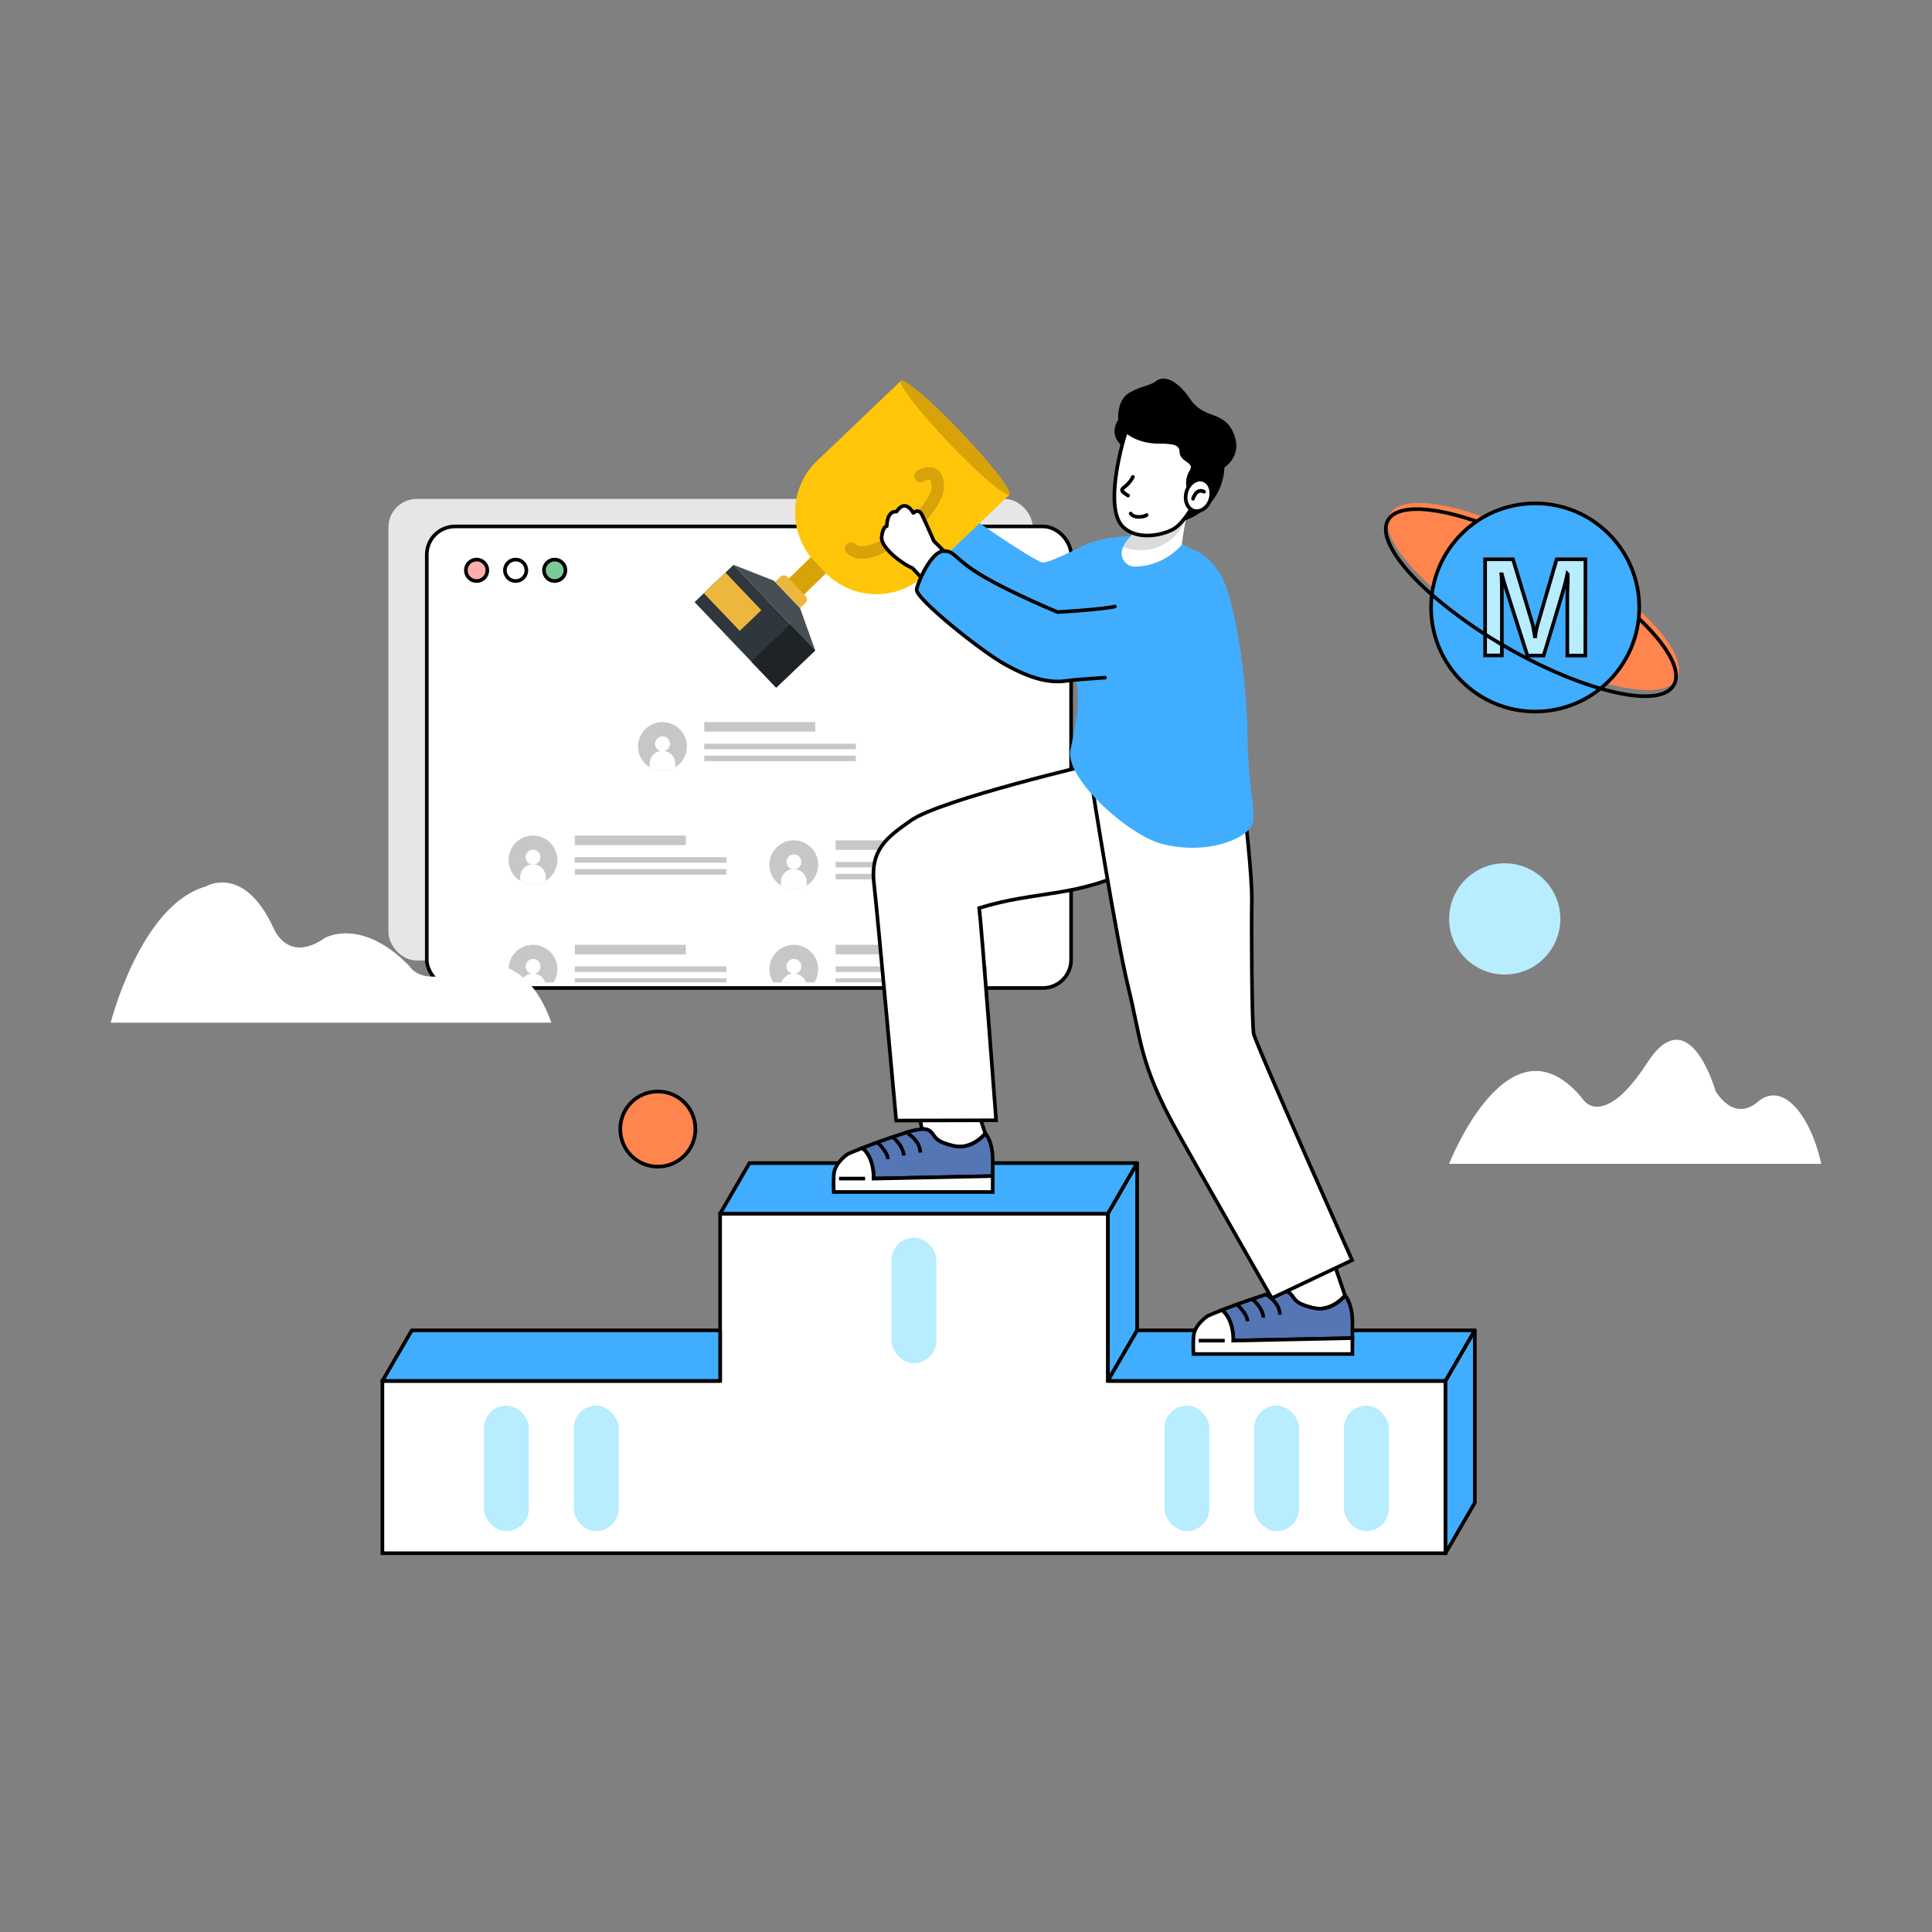 <svg id="图层_1" data-name="图层 1" xmlns="http://www.w3.org/2000/svg" xmlns:xlink="http://www.w3.org/1999/xlink" viewBox="0 0 800 800"><rect x="0" y="0" width="800" height="800" fill="#808080" stroke="none"/><defs><style>.cls-1,.cls-13,.cls-23{fill:none;}.cls-2,.cls-21,.cls-3,.cls-6{fill:#fff;}.cls-2{opacity:0.8;}.cls-10,.cls-11,.cls-12,.cls-13,.cls-21,.cls-23,.cls-25,.cls-26,.cls-27,.cls-3,.cls-7,.cls-8{stroke:#000;stroke-width:1.5px;}.cls-10,.cls-11,.cls-12,.cls-13,.cls-25,.cls-26,.cls-27,.cls-3{stroke-miterlimit:10;}.cls-4{clip-path:url(#clip-path);}.cls-5{fill:#c7c7c7;}.cls-14,.cls-25,.cls-7{fill:#40adff;}.cls-21,.cls-23,.cls-7,.cls-8{stroke-linecap:round;stroke-linejoin:round;}.cls-8{fill:#f4ad00;}.cls-26,.cls-9{fill:#b8ecff;}.cls-10{fill:#ffaeae;}.cls-11{fill:#7cc996;}.cls-12{fill:#5576b5;}.cls-15{fill:#d8a209;}.cls-16{fill:#ffc609;}.cls-17{fill:#edb73e;}.cls-18{fill:#474f54;}.cls-19{fill:#2f373d;}.cls-20{fill:#1e2326;}.cls-22{fill:#dbdbdb;}.cls-24,.cls-27{fill:#ff844d;}</style><clipPath id="clip-path"><rect class="cls-1" x="183.6" y="256.47" width="252.25" height="150.31" rx="14.51"/></clipPath></defs><rect class="cls-2" x="160.85" y="206.59" width="266.8" height="191.12" rx="11.68"/><rect class="cls-3" x="176.72" y="217.99" width="266.8" height="191.12" rx="11.68"/><g class="cls-4"><path class="cls-5" d="M279.63,317.72a10.18,10.18,0,0,1-2.91,1.22,10.11,10.11,0,1,1,7.42-12.23A10.15,10.15,0,0,1,279.63,317.72Z"/><path class="cls-6" d="M277.4,308a3.07,3.07,0,1,1-3.06-3.08A3.06,3.06,0,0,1,277.4,308Z"/><path class="cls-6" d="M279.63,316.45v1.27a10.18,10.18,0,0,1-2.91,1.22,10,10,0,0,1-7.7-1.23v-1.26a5.31,5.31,0,1,1,10.61,0Z"/><rect class="cls-5" x="291.62" y="298.99" width="45.95" height="3.97"/><rect class="cls-5" x="291.61" y="307.96" width="62.78" height="2.29"/><rect class="cls-5" x="291.61" y="312.89" width="62.78" height="2.29"/><path class="cls-5" d="M334,366.66a9.54,9.54,0,0,1-2.91,1.22,10,10,0,0,1-7.7-1.22,10.1,10.1,0,1,1,10.61,0Z"/><path class="cls-6" d="M331.81,356.9a3.07,3.07,0,1,1-3.07-3.08A3.08,3.08,0,0,1,331.81,356.9Z"/><path class="cls-6" d="M334,365.39v1.27a9.54,9.54,0,0,1-2.91,1.22,10,10,0,0,1-7.7-1.22v-1.27a5.31,5.31,0,1,1,10.61,0Z"/><rect class="cls-5" x="346.02" y="347.94" width="45.95" height="3.97"/><rect class="cls-5" x="346.02" y="356.9" width="62.78" height="2.29"/><rect class="cls-5" x="346.01" y="361.84" width="62.78" height="2.29"/><path class="cls-5" d="M226,364.7a9.54,9.54,0,0,1-2.91,1.22,10,10,0,0,1-7.7-1.22,10.1,10.1,0,1,1,10.61,0Z"/><path class="cls-6" d="M223.8,354.94a3.07,3.07,0,1,1-3.06-3.08A3.07,3.07,0,0,1,223.8,354.94Z"/><path class="cls-6" d="M226,363.43v1.27a9.54,9.54,0,0,1-2.91,1.22,10,10,0,0,1-7.7-1.22v-1.27a5.31,5.31,0,1,1,10.61,0Z"/><rect class="cls-5" x="238.02" y="345.98" width="45.95" height="3.97"/><rect class="cls-5" x="238.01" y="354.94" width="62.78" height="2.29"/><rect class="cls-5" x="238.01" y="359.88" width="62.78" height="2.29"/><path class="cls-5" d="M334,409.93a9.54,9.54,0,0,1-2.91,1.22,10,10,0,0,1-7.7-1.22,10.1,10.1,0,1,1,10.61,0Z"/><path class="cls-6" d="M331.81,400.17a3.07,3.07,0,1,1-3.07-3.08A3.08,3.08,0,0,1,331.81,400.17Z"/><path class="cls-6" d="M334,408.66v1.27a9.54,9.54,0,0,1-2.91,1.22,10,10,0,0,1-7.7-1.22v-1.27a5.31,5.31,0,1,1,10.61,0Z"/><rect class="cls-5" x="346.02" y="391.21" width="45.95" height="3.97"/><rect class="cls-5" x="346.02" y="400.17" width="62.78" height="2.29"/><rect class="cls-5" x="346.01" y="405.11" width="62.78" height="2.29"/><path class="cls-5" d="M226,409.93a9.54,9.54,0,0,1-2.91,1.22,10,10,0,0,1-7.7-1.22,10.1,10.1,0,1,1,10.61,0Z"/><path class="cls-6" d="M223.8,400.17a3.07,3.07,0,1,1-3.06-3.08A3.07,3.07,0,0,1,223.8,400.17Z"/><path class="cls-6" d="M226,408.66v1.27a9.54,9.54,0,0,1-2.91,1.22,10,10,0,0,1-7.7-1.22v-1.27a5.31,5.31,0,1,1,10.61,0Z"/><rect class="cls-5" x="238.02" y="391.21" width="45.95" height="3.97"/><rect class="cls-5" x="238.01" y="400.17" width="62.78" height="2.29"/><rect class="cls-5" x="238.01" y="405.11" width="62.78" height="2.29"/></g><polygon class="cls-7" points="470.86 481.61 470.86 550.87 458.71 571.81 458.71 502.55 470.86 481.61"/><polygon class="cls-8" points="598.57 571.81 598.57 640.47 170.5 640.47 170.5 571.81 298.19 571.81 298.19 550.87 310.34 550.87 310.34 502.55 458.71 502.55 458.71 571.81 598.57 571.81"/><polygon class="cls-3" points="598.57 571.81 598.57 643.16 158.35 643.16 158.35 571.81 298.19 571.81 298.19 502.55 458.71 502.55 458.71 571.81 598.57 571.81"/><polygon class="cls-7" points="470.86 481.61 458.71 502.55 298.19 502.55 310.34 481.61 470.86 481.61"/><polygon class="cls-7" points="610.7 550.87 598.57 571.81 458.71 571.81 470.86 550.87 610.7 550.87"/><polygon class="cls-7" points="298.19 550.87 298.19 571.81 158.35 571.81 170.5 550.87 298.19 550.87"/><polygon class="cls-7" points="610.7 550.87 610.7 622.22 598.57 643.16 598.57 571.81 610.7 550.87"/><rect class="cls-9" x="369.16" y="512.49" width="18.58" height="51.98" rx="9.29"/><rect class="cls-9" x="200.4" y="582.02" width="18.58" height="51.98" rx="9.29"/><rect class="cls-9" x="237.56" y="582.02" width="18.58" height="51.98" rx="9.29"/><rect class="cls-9" x="482.19" y="582.02" width="18.58" height="51.98" rx="9.29"/><rect class="cls-9" x="519.35" y="582.02" width="18.58" height="51.98" rx="9.29"/><rect class="cls-9" x="556.51" y="582.02" width="18.58" height="51.98" rx="9.29"/><circle class="cls-10" cx="197.35" cy="236.15" r="4.45"/><circle class="cls-3" cx="213.52" cy="236.15" r="4.45"/><circle class="cls-11" cx="229.69" cy="236.15" r="4.45"/><path d="M397.5,236.73l9-4.65v1.34l-7.59,3.81v0l7.59,3.81v1.33l-9-4.64Z"/><path d="M407.77,243.19l5.42-14.08h1.32l-5.43,14.08Z"/><path d="M424.75,237.79l-9,4.62v-1.33l7.65-3.81v0l-7.65-3.81v-1.34l9,4.63Z"/><path class="cls-3" d="M556.94,536.44a17.4,17.4,0,0,1-2.61,2.47,14.56,14.56,0,0,1-6.83,2.93,12.8,12.8,0,0,1-5.17-.62,28.72,28.72,0,0,1-3-1c-5.07-2-3.49-5.83-8.65-5.59l-2.2-11.3,24.18.61Z"/><path class="cls-12" d="M560,547.85v6.24l-49.33,1s.42-8.56-4.67-12.64c3.88-1.52,9.59-3.63,16.94-6a32.1,32.1,0,0,1,7.8-1.8c5.16-.24,3.58,3.64,8.65,5.59a23.61,23.61,0,0,0,6.17,1.62c4.4.41,8.66-2.14,11.41-5.41C560.33,540.62,560,547.85,560,547.85Z"/><path class="cls-3" d="M560,554.09v6.57h-65.8a64.25,64.25,0,0,1,0-6.92c.17-5.2,5.89-8.83,5.89-8.83s2-.91,5.9-2.42h0c5.09,4.08,4.67,12.64,4.67,12.64Z"/><path class="cls-13" d="M506,542.49a2,2,0,0,0-.27-.22"/><line class="cls-13" x1="560.63" y1="554.07" x2="559.97" y2="554.09"/><line class="cls-13" x1="507.13" y1="555.13" x2="496.35" y2="555.13"/><path class="cls-13" d="M512.3,540.26s4.17,3.67,4.28,6.82"/><path class="cls-13" d="M518.53,537.89s4.43,3.57,4.61,7.73"/><path class="cls-13" d="M524.2,536s5.74,3.16,5.77,8.37"/><path class="cls-3" d="M408,469.34a17.37,17.37,0,0,1-2.61,2.46,14.56,14.56,0,0,1-6.83,2.93,13,13,0,0,1-5.17-.61c-1-.28-2-.62-3-1-5.07-1.95-3.49-5.83-8.65-5.59l-2.2-11.3,24.19.62Z"/><path class="cls-12" d="M411.06,480.74V487l-49.33,1s.43-8.56-4.67-12.64c3.88-1.51,9.59-3.63,16.94-6a31.76,31.76,0,0,1,7.8-1.81c5.16-.24,3.58,3.64,8.65,5.59a23.61,23.61,0,0,0,6.17,1.62c4.4.41,8.66-2.14,11.41-5.4C411.42,473.51,411.06,480.74,411.06,480.74Z"/><path class="cls-3" d="M411.06,487v6.58h-65.8a64.52,64.52,0,0,1,0-6.93c.17-5.2,5.89-8.83,5.89-8.83s2-.91,5.91-2.42h0c5.1,4.08,4.67,12.64,4.67,12.64Z"/><path class="cls-13" d="M357.06,475.38l-.28-.22"/><line class="cls-13" x1="411.72" y1="486.96" x2="411.06" y2="486.98"/><line class="cls-13" x1="358.22" y1="488.02" x2="347.44" y2="488.02"/><path class="cls-13" d="M363.39,473.15s4.17,3.67,4.28,6.83"/><path class="cls-13" d="M369.62,470.78s4.43,3.57,4.62,7.73"/><path class="cls-13" d="M375.29,468.91s5.74,3.15,5.77,8.37"/><path class="cls-3" d="M405.46,376c23.89-7.45,40.82-4.08,65.4-17l-15.78-43.22s-65.77,15.3-77.94,24c-9.22,6.56-16.93,11.6-15.24,26.05C363.32,378,371.1,464,371.1,464l41.37-.11S406.52,384.12,405.46,376Z"/><path class="cls-3" d="M519.09,427.86c-.75-5.2-.93-44.14-.74-54.73s-3-37.44-3-37.44l-62.91-8.8S462,387.68,467.24,409s4.6,31.3,19.65,58.55c9.3,16.83,39.73,70,39.73,70l33.26-15.73S519.63,431.65,519.09,427.86Z"/><path class="cls-14" d="M452.2,224.48c-1-.15-17.38,8.86-20.49,8.45-3.42-.45-33.93-21.29-38.28-25.32s-6-7.22-11.41-3.18-8.7,8-8,10.63,8.78,15.06,12.4,20.49,30,22.5,40.46,23.75,35.44-.53,35.44-1.36S452.2,224.48,452.2,224.48Z"/><path class="cls-14" d="M518.83,340.3c-.73,4.6-9.73,9.9-22.09,10.65a51,51,0,0,1-15.37-1.46c-14.05-3.49-40.61-27.3-38.11-39.13,1.21-5.6,2.11-10,2.61-13.86.17-1.16.29-2.26.38-3.32l.05-.83a34.57,34.57,0,0,0-.07-5.86,36.93,36.93,0,0,0-1.64-7.76,64.08,64.08,0,0,1-2-9.05c-2-13.23-1.26-29.52.69-38,2.46-10.59,36.21-13.15,49.57-4.58,0,0,10.75,2.53,15.51,17.79A137.14,137.14,0,0,1,512,259.77c.42,2.15.81,4.34,1.18,6.61a285.73,285.73,0,0,1,3.44,39.11c0,.83,0,1.62,0,2.4.07,2.28.15,4.37.28,6.33C517.77,329,519.69,334.91,518.83,340.3Z"/><polygon class="cls-15" points="332.68 246.49 326.34 239.85 340.07 226.5 346.4 233.14 332.68 246.49"/><path class="cls-16" d="M341.49,236.85l-4.07-4.26a29.6,29.6,0,0,1-4.35-35h0a29.54,29.54,0,0,1,5.34-6.85l34.64-33.05,45,47.13L383.5,237.76a29.81,29.81,0,0,1-7.39,5.15L376,243A29.6,29.6,0,0,1,341.49,236.85Z"/><path class="cls-17" d="M322.51,242.1h10.91a2,2,0,0,1,2,2v3.06a0,0,0,0,1,0,0h-15a0,0,0,0,1,0,0v-3.06A2,2,0,0,1,322.51,242.1Z" transform="translate(278.57 -161.52) rotate(46.34)"/><polygon class="cls-18" points="320.42 240.44 303.75 233.89 337.57 269.34 331.29 251.83 320.42 240.44"/><polygon class="cls-19" points="337.57 269.34 321.4 284.75 311.07 273.92 287.6 249.31 291.44 245.65 300.4 237.09 303.75 233.9 327.22 258.49 337.57 269.34"/><polygon class="cls-20" points="337.57 269.34 321.4 284.75 311.07 273.92 327.22 258.49 337.57 269.34"/><polygon class="cls-17" points="315.26 252.67 306.3 261.22 291.44 245.65 300.4 237.09 315.26 252.67"/><path class="cls-15" d="M418,204.82c-1.35,1.29-12.5-8.23-24.92-21.24S371.7,159,373.05,157.69s12.5,8.23,24.92,21.24S419.36,203.54,418,204.82Z"/><path class="cls-15" d="M356.91,231.37a8.48,8.48,0,0,1-6.26-2.38,2.57,2.57,0,0,1,3.64-3.64c1.31,1.31,4.29,1.12,8.17-.51,11.11-4.69,23.38-17.83,23.31-23.2,0-2.15-.52-2.89-.71-3-.44-.24-1.8.19-2.63.71a2.58,2.58,0,0,1-2.76-4.35c.45-.29,4.45-2.73,7.84-.89,2.22,1.2,3.37,3.71,3.41,7.46.11,8.63-14.82,23.09-26.46,28A19.69,19.69,0,0,1,356.91,231.37Z"/><path class="cls-21" d="M392.92,230.24,386.68,224s-3.42-7.85-4.9-10.81-3.59-.76-3.59-.76-3.2-6.31-7-.55c0,0-3.74-.9-4,6,0,0-1.65,0-2.12,4.5s9,11.42,12.7,12.81l6.58,7Z"/><path class="cls-14" d="M491.58,244.26c-6-2-23.76,6-31.47,7.19s-22.2,2-22.2,2-18.57-7.66-30.77-14.8S395.55,228,390.65,228.19s-10.38,12.21-11.08,15.87,26.8,25.65,36.59,31.06,17.7,7.92,25.33,6.82,29-1.69,39.8-4,14.12-10.39,14.89-21S491.58,244.26,491.58,244.26Z"/><path class="cls-7" d="M461.64,251.15q-.83.18-1.53.3c-7.72,1.21-22.2,2-22.2,2s-18.57-7.66-30.77-14.8S395.55,228,390.65,228.19s-10.38,12.21-11.08,15.87,26.8,25.65,36.59,31.06,17.7,7.92,25.33,6.82c3.38-.49,9.44-.87,16.08-1.35"/><path class="cls-6" d="M494.25,203.76a0,0,0,0,1,0,0c-.09.25-.93,2.41-1.92,6.1,0,0,0,0,0,0-.46,1.7-1,3.72-1.42,6a0,0,0,0,0,0,0c-.58,2.82-1.13,6.07-1.53,9.67a26.4,26.4,0,0,1-19.1,9.1,5.54,5.54,0,0,1-5.26-8l0-.07a21.79,21.79,0,0,1,3.5-4.74l.85-7.58Z"/><path class="cls-22" d="M494.25,203.76a0,0,0,0,1,0,0c-.09.25-.93,2.41-1.92,6.1,0,0,0,0,0,0a27.26,27.26,0,0,0-.85,3.38h0c-1.56,8.15-12.43,18.21-26.43,13.32a21.79,21.79,0,0,1,3.5-4.74l.85-7.58Z"/><path d="M507,193.52a24.57,24.57,0,0,1-16,21.83c-.46.18-.93.33-1.42.49a12.27,12.27,0,0,1-4.25.57c-3.59-.19-6.62-2.15-9.14-5-7.76-8.79-10.67-26.13-10.67-26.13s-7-4.15-2.49-11.48c0,0-.69-7.9,4.39-11s8.32-2.82,11.27-5,8.21-1.26,14.14,7.43,13.72,4.53,17.89,14S507,193.52,507,193.52Z"/><path d="M490.89,215.34c.43-2.06.87-3.87,1.28-5.43,0,0,0,0,0,0,1-3.68,1.81-5.86,1.89-6.1l0,0-11.72,5c-.49-1.29-.82-2.17-.82-2.22,0-.23,7.26-20.77,7.26-20.77s7.42,7.19,18.16,7.74A23.79,23.79,0,0,1,490.89,215.34Z"/><path class="cls-3" d="M465.68,180.59S456.62,210,465,218.14c6.07,5.85,16.51,3.4,20.86.94S494.17,209,494.17,209s5.91,1.66,7.85-5.54c1.21-4.48-4-6.87-7-1.5l-3-.4a9.07,9.07,0,0,1,1.09-6.07c2.91-4.66-3.69-4.54-3.89-8.13s-2.3-4.42-9.57-4.42c-8.69,0-13.32-4.45-13.32-4.45Z"/><path class="cls-23" d="M469.12,197.47a12,12,0,0,1-3.11,3.87c-1.76,1.44-2.36,1.7,1.08,3.86"/><path class="cls-23" d="M474.79,213.27a2.46,2.46,0,0,1-.6.32c-2.09.75-4.94.62-6-.94"/><path class="cls-3" d="M501.27,206.51c-1,3.52-4,5.74-6.79,5s-4.21-4.25-3.23-7.77,4-5.74,6.79-5S502.25,203,501.27,206.51Z"/><path class="cls-21" d="M494,206.52s1.29-4.62,4.56-2.92"/><ellipse class="cls-24" cx="633.92" cy="249.51" rx="21.06" ry="68.31" transform="matrix(0.5, -0.87, 0.87, 0.5, 100.88, 673.75)"/><circle class="cls-25" cx="635.68" cy="251.54" r="43.1"/><path class="cls-26" d="M656.45,271.44H649V246.63c0-.77.06-2.69.19-5.76v-3.08l-.19-.19a64.84,64.84,0,0,1-1.73,6.92q-.59,2.31-8.08,26.92h-6.73q-7.89-24.62-8.46-26.54c-.51-1.41-1.22-3.78-2.11-7.11h-.2q.2,1.54.2,9.61v24h-6.93v-39.8h11.54q8.07,26.54,8.27,27.49c.38,2.05.64,3.53.77,4.42h.19a29.41,29.41,0,0,1,.77-4.23q.38-1.33,8.07-27.68h11.93Z"/><path class="cls-13" d="M678.55,256.08c12,11.36,17.91,21.74,14.53,27.59s-14.93,5.9-30.37,1.43c-11.58-3.34-25.32-9.26-39.32-17.34a193.29,193.29,0,0,1-30.49-21.52c-14.36-12.63-21.83-24.47-18.13-30.88s18.13-5.84,36.64.55"/><circle class="cls-9" cx="623.08" cy="380.5" r="23.03"/><circle class="cls-27" cx="272.39" cy="467.52" r="15.56"/><path class="cls-6" d="M600.05,481.91s25.39-65.07,56.07-25.92c0,0,8.46,11.11,25.92-15.87s28.33,11.64,28.33,11.64,7.3,13.17,17.52,4.47,21.69,5.23,26.27,25.68Z"/><path class="cls-6" d="M45.84,423.46s12.32-48.76,39.33-56.37c0,0,15.64-9.58,28,17,0,0,5.68,15.21,21.32,4.31,0,0,15.16-8.9,35.06,11.66,0,0,5.22,9.76,24.64,0,0,0,22.75-8.82,34.12,23.41Z"/></svg>